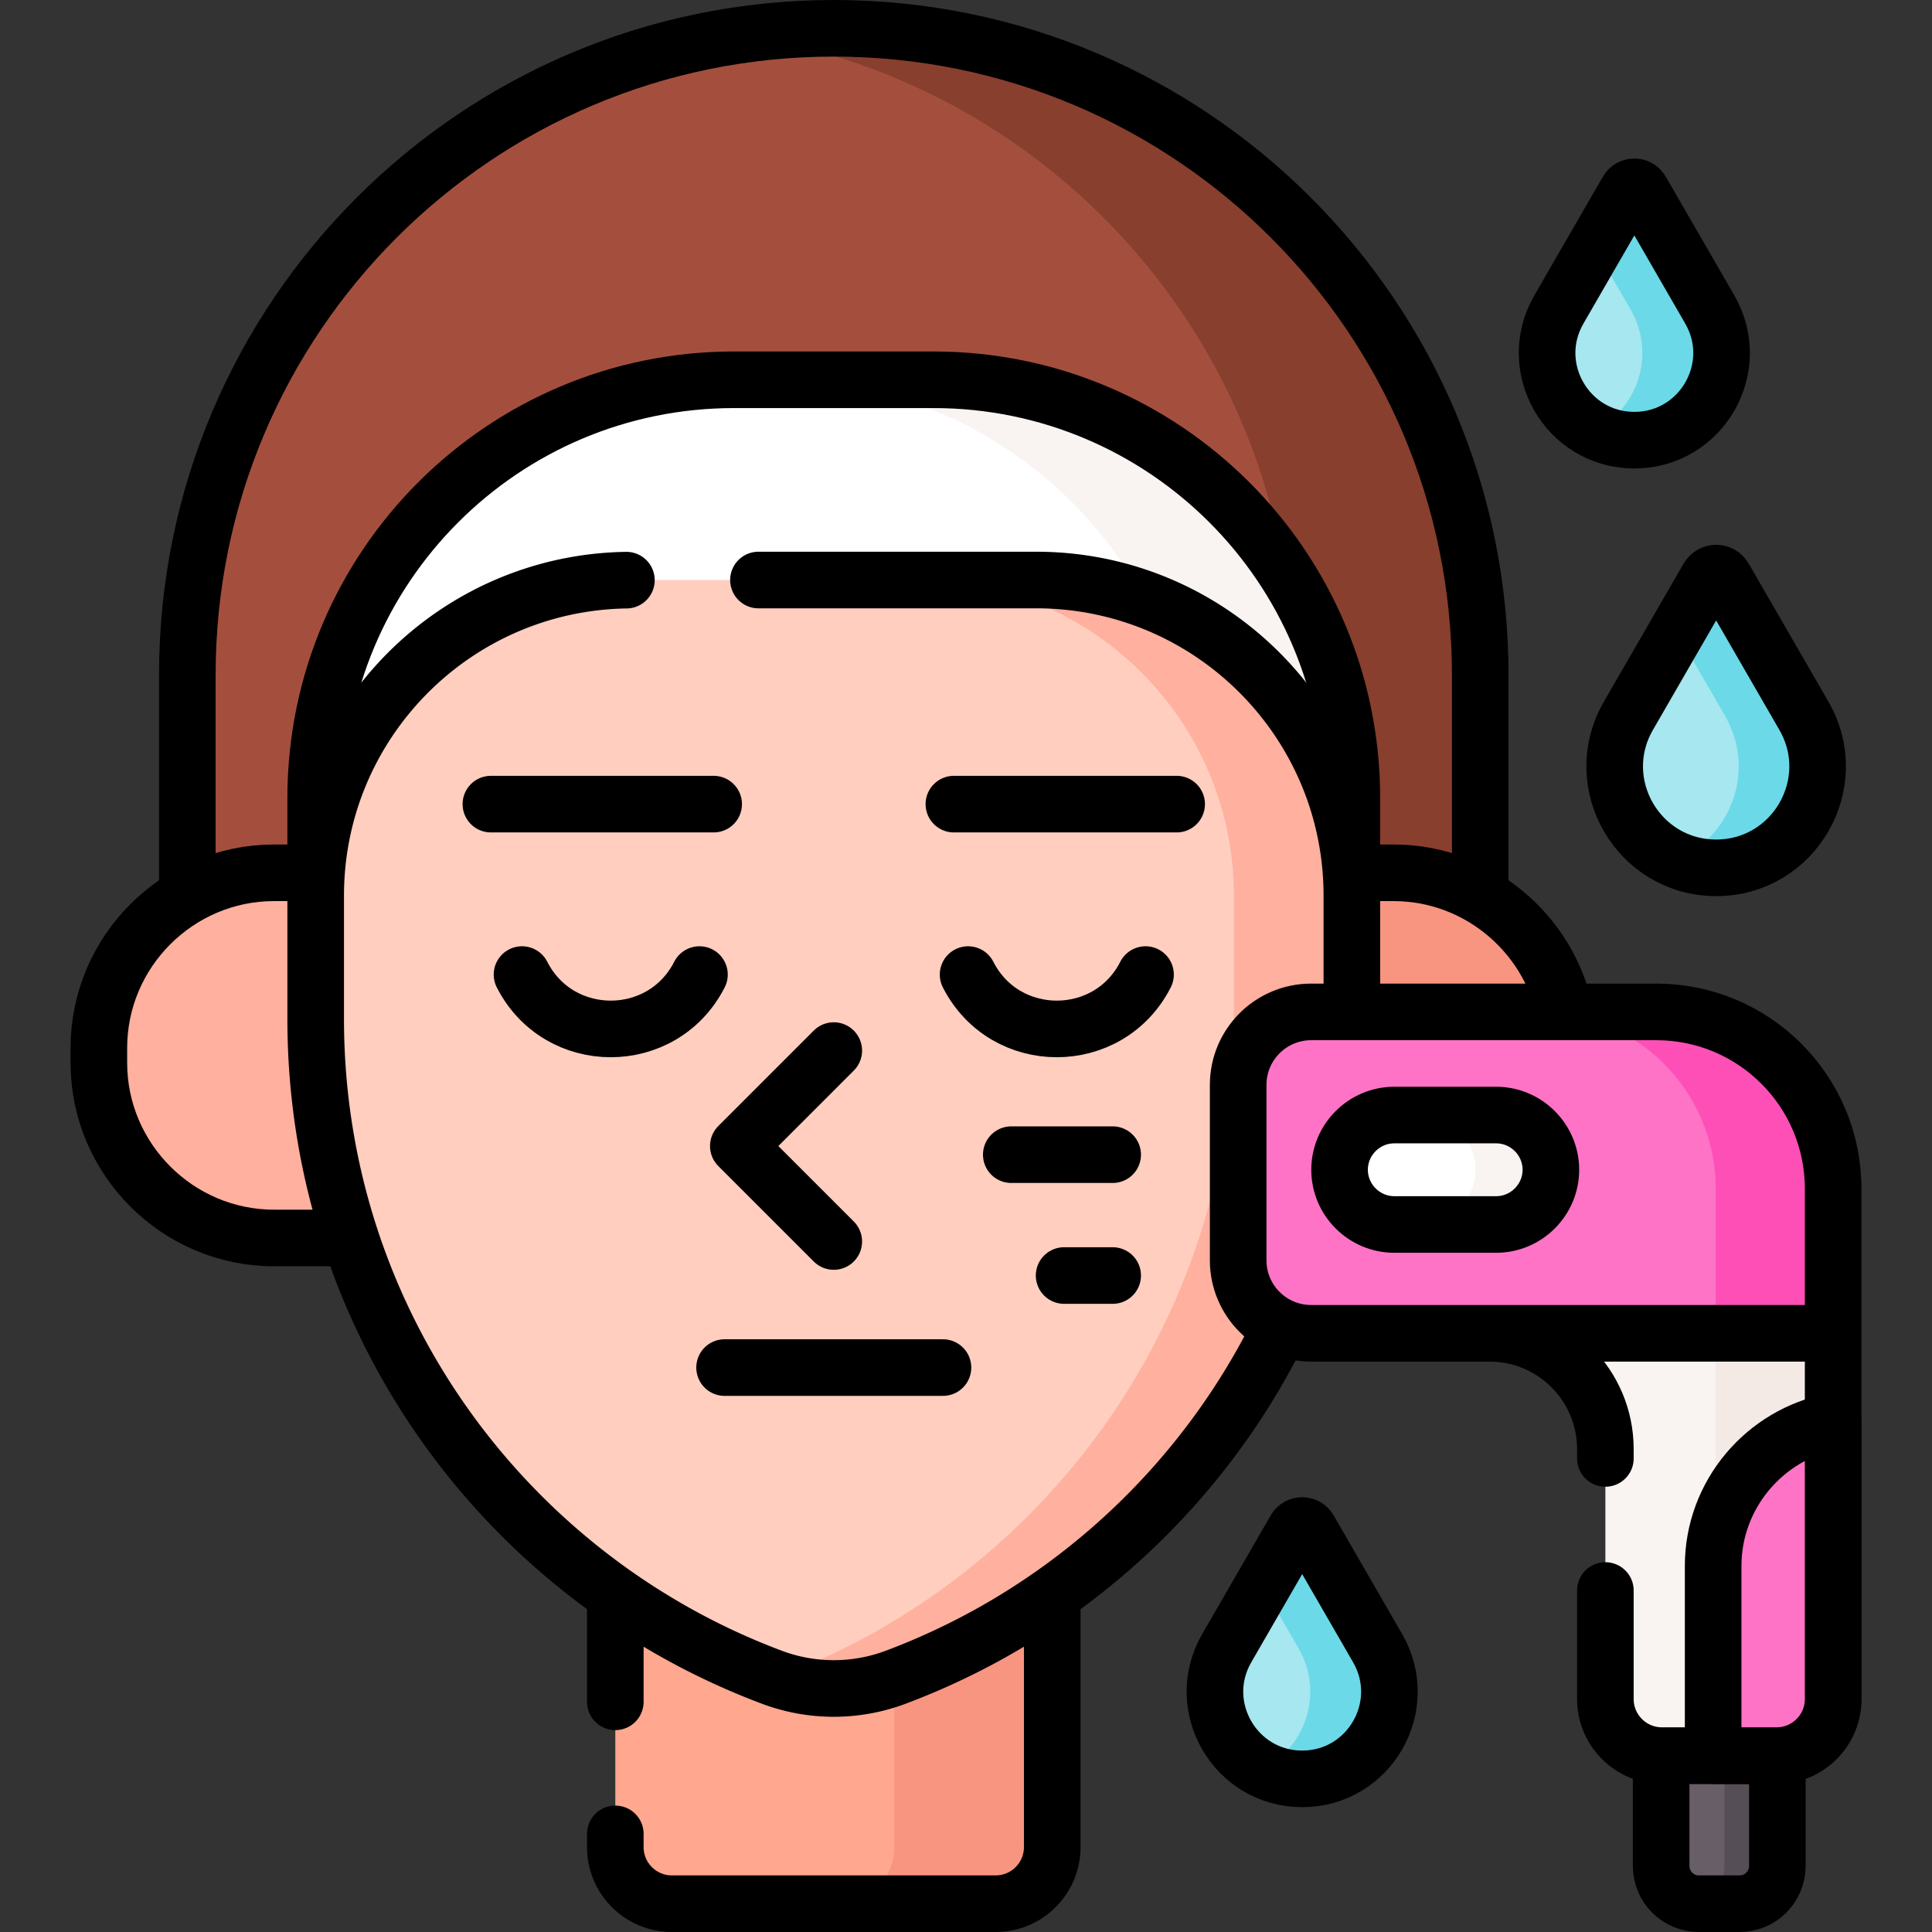 <svg xmlns="http://www.w3.org/2000/svg" version="1.1" xmlns:xlink="http://www.w3.org/1999/xlink" xmlns:svgjs="http://svgjs.com/svgjs" width="512" height="512" x="0" y="0" viewBox="0 0 512 512" style="enable-background:new 0 0 512 512" xml:space="preserve" class=""><rect x="0" y="0" width="512" height="512" fill="#333333" stroke="none"/><g><path d="M470.801 464.258h-30.359c-.074 0-.145-.01-.218-.011V494.5c0 5.523 4.477 10 10 10h10.796c5.523 0 10-4.477 10-10v-30.253c-.074.001-.146.011-.219.011z" style="" fill="#685e68" data-original="#685e68"></path><path d="M470.801 464.258H457V494.5c0 4.973-3.634 9.086-8.388 9.858.526.085 1.062.142 1.612.142h10.796c5.523 0 10-4.477 10-10v-30.253c-.074.001-.146.011-.219.011z" style="" fill="#554e56" data-original="#554e56"></path><path d="M470.801 465.258h-30.36c-.074 0-.145-.01-.218-.011V494.5c0 5.523 4.477 10 10 10h10.796c5.523 0 10-4.477 10-10v-29.253c-.073.001-.144.011-.218.011z" style="stroke-width:15;stroke-linecap:round;stroke-linejoin:round;stroke-miterlimit:10;" fill="none" stroke="#000000" stroke-width="15" stroke-linecap="round" stroke-linejoin="round" stroke-miterlimit="10" data-original="#000000"></path><path d="M237.006 443.551c-5.157 1.934-10.556 2.914-16.048 2.914s-10.892-.98-16.048-2.914a185.017 185.017 0 0 1-41.847-22.14V489.5c0 8.284 6.716 15 15 15h85.792c8.284 0 15-6.716 15-15v-68.089a185.073 185.073 0 0 1-41.849 22.14z" style="" fill="#ffa78f" data-original="#ffa78f"></path><path d="m237.006 443.551-.006.002V489.5c0 8.284-6.716 15-15 15h41.854c8.284 0 15-6.716 15-15v-68.089a185.045 185.045 0 0 1-41.848 22.14z" style="" fill="#f89580" data-original="#f89580"></path><path d="M163.062 422.582V451M163.062 486v3.5c0 8.284 6.716 15 15 15h85.792c8.284 0 15-6.716 15-15v-66.918" style="stroke-width:15;stroke-linecap:round;stroke-linejoin:round;stroke-miterlimit:10;" fill="none" stroke="#000000" stroke-width="15" stroke-linecap="round" stroke-linejoin="round" stroke-miterlimit="10" data-original="#000000"></path><path d="M72.61 232.301h12.048V211.51c0-60.581 49.287-109.867 109.868-109.867h52.864c60.581 0 109.867 49.286 109.867 109.867v20.791h12.048a45.115 45.115 0 0 1 22.965 6.259v-59.747C392.27 84.199 315.571 7.5 220.958 7.5c-94.613 0-171.312 76.699-171.312 171.312v59.747a45.12 45.12 0 0 1 22.964-6.258z" style="" fill="#a44f3e" data-original="#a44f3e"></path><path d="M220.958 7.5c-8.432 0-16.718.62-24.823 1.797C270.788 20.134 329.837 79.105 340.79 153.72c10.432 16.799 16.467 36.602 16.467 57.79v20.791h12.048a45.115 45.115 0 0 1 22.965 6.259v-59.747C392.27 84.199 315.571 7.5 220.958 7.5z" style="" fill="#883f2e" data-original="#883f2e"></path><path d="M392.27 237.437v-58.625C392.27 84.199 315.571 7.5 220.958 7.5h0c-94.613 0-171.312 76.699-171.312 171.312v58.625" style="stroke-width:15;stroke-linecap:round;stroke-linejoin:round;stroke-miterlimit:10;" fill="none" stroke="#000000" stroke-width="15" stroke-linecap="round" stroke-linejoin="round" stroke-miterlimit="10" data-original="#000000"></path><path d="M247.39 100.643h-52.864c-61.23 0-110.867 49.637-110.867 110.867v25.865h1c0-45.581 37.083-82.663 82.663-82.663h107.273c45.58 0 82.662 37.082 82.663 82.663h1V211.51c-.001-61.23-49.638-110.867-110.868-110.867z" style="" fill="#ffffff" data-original="#ffffff"></path><path d="M247.39 100.643h-41.659c42.688 0 79.734 24.13 98.261 59.49 31.105 11.879 53.265 42.013 53.265 77.242h1V211.51c0-61.23-49.637-110.867-110.867-110.867z" style="" fill="#f9f3f1" data-original="#f9f3f1"></path><path d="M358.257 237.375h0V211.51c0-61.23-49.637-110.867-110.867-110.867h-52.864c-61.23 0-110.867 49.637-110.867 110.867v25.865h0" style="stroke-width:15;stroke-linecap:round;stroke-linejoin:round;stroke-miterlimit:10;" fill="none" stroke="#000000" stroke-width="15" stroke-linecap="round" stroke-linejoin="round" stroke-miterlimit="10" data-original="#000000"></path><path d="M84.659 270.011v-32.636c0-2.045.1-4.066.247-6.074H72.61c-25.526 0-46.411 20.885-46.411 46.411v3.952c0 25.526 20.885 46.411 46.411 46.411h21.32c-6.117-18.557-9.271-38.097-9.271-58.064z" style="" fill="#ffb09e" data-original="#ffb09e"></path><path d="M83.659 231.301H72.61c-25.526 0-46.411 20.885-46.411 46.411v3.952c0 25.526 20.885 46.411 46.411 46.411h20.284" style="stroke-width:15;stroke-linecap:round;stroke-linejoin:round;stroke-miterlimit:10;" fill="none" stroke="#000000" stroke-width="15" stroke-linecap="round" stroke-linejoin="round" stroke-miterlimit="10" data-original="#000000"></path><path d="M369.306 231.301H357.01c.147 2.008.247 4.029.247 6.074v32.636c0 19.968-3.154 39.507-9.272 58.065h21.32c25.526 0 46.411-20.885 46.411-46.411v-3.952c.001-25.527-20.884-46.412-46.41-46.412z" style="" fill="#f89580" data-original="#f89580"></path><path d="M414.718 268.166c-4.434-20.986-23.156-36.865-45.412-36.865H357.01" style="stroke-width:15;stroke-linecap:round;stroke-linejoin:round;stroke-miterlimit:10;" fill="none" stroke="#000000" stroke-width="15" stroke-linecap="round" stroke-linejoin="round" stroke-miterlimit="10" data-original="#000000"></path><path d="M167.321 153.712c-46.205 0-83.662 37.457-83.662 83.662v32.636c0 79.874 50.273 147.996 120.9 174.476a46.651 46.651 0 0 0 32.799 0c70.627-26.481 120.9-94.602 120.9-174.476v-32.636c0-46.205-37.457-83.662-83.662-83.662H167.321z" style="" fill="#ffcebf" data-original="#ffcebf"></path><path d="M274.595 153.712h-31.257c46.205 0 83.662 37.457 83.662 83.662v32.636c0 79.874-50.273 147.996-120.9 174.476-.255.096-.514.178-.771.269a46.643 46.643 0 0 0 32.028-.269c70.627-26.481 120.9-94.602 120.9-174.476v-32.636c0-46.205-37.457-83.662-83.662-83.662z" style="" fill="#ffb09e" data-original="#ffb09e"></path><path d="M166 153.746c-45.594.709-82.341 37.867-82.341 83.629v32.636c0 79.874 50.273 147.996 120.9 174.476a46.651 46.651 0 0 0 32.799 0c44.752-16.779 81.325-50.281 102.121-92.894l18.779-83.427v-30.791c0-46.205-37.457-83.662-83.662-83.662H201" style="stroke-width:15;stroke-linecap:round;stroke-linejoin:round;stroke-miterlimit:10;" fill="none" stroke="#000000" stroke-width="15" stroke-linecap="round" stroke-linejoin="round" stroke-miterlimit="10" data-original="#000000"></path><path d="M438.947 268.165h-91.472c-10.686 0-19.348 8.662-19.348 19.348v46.476c0 10.686 8.662 19.348 19.348 19.348h47.267c16.955 0 30.699 13.745 30.699 30.699v66.221c0 8.284 6.716 15 15 15h30.36c8.284 0 15-6.716 15-15V315.02c0-25.877-20.977-46.855-46.854-46.855z" style="" fill="#f9f3f1" data-original="#f9f3f1"></path><path d="M438.947 268.166H407.82c25.877 0 46.854 20.977 46.854 46.854v135.238c0 8.155-6.511 14.775-14.616 14.981.129.003.254.019.384.019h30.36c8.284 0 15-6.716 15-15V315.02c-.001-25.877-20.978-46.854-46.855-46.854z" style="" fill="#f3eae6" data-original="#f3eae6"></path><path d="M485.801 353.338H347.475c-10.686 0-19.348-8.662-19.348-19.348v-46.476c0-10.686 8.662-19.348 19.348-19.348h91.472c25.877 0 46.854 20.977 46.854 46.854v38.318z" style="" fill="#fe73c5" data-original="#fe73c5"></path><path d="M438.947 268.166H407.82c25.877 0 46.854 20.977 46.854 46.854v38.318h31.127V315.02c0-25.877-20.977-46.854-46.854-46.854z" style="" fill="#fe4fb7" data-original="#fe4fb7"></path><path d="M425.441 421.5v28.758c0 8.284 6.716 15 15 15h30.36c8.284 0 15-6.716 15-15V315.02c0-25.877-20.977-46.854-46.854-46.854h-91.472c-10.686 0-19.348 8.662-19.348 19.348v46.476c0 10.686 8.662 19.348 19.348 19.348h47.267c16.955 0 30.699 13.744 30.699 30.699v2.463M485.801 353.338H347.475M220.958 278.416l-25.297 25.297 25.297 25.298M249.896 362.421H192.02M138.341 258.27c9.788 19.21 37.233 19.21 47.022 0M256.554 258.27c9.788 19.21 37.233 19.21 47.022 0M252.79 213.102h59.033M130.093 213.102h59.033" style="stroke-width:15;stroke-linecap:round;stroke-linejoin:round;stroke-miterlimit:10;" fill="none" stroke="#000000" stroke-width="15" stroke-linecap="round" stroke-linejoin="round" stroke-miterlimit="10" data-original="#000000"></path><path d="m452.666 153.112-21.123 36.586c-10.336 17.903 2.584 40.281 23.256 40.281s33.592-22.378 23.256-40.281l-21.123-36.586c-.947-1.643-3.318-1.643-4.266 0z" style="" fill="#a6e7f0" data-original="#a6e7f0"></path><path d="m478.056 189.698-21.123-36.586c-.948-1.642-3.319-1.642-4.267 0l-8.319 14.409 12.804 22.177c8.448 14.633 1.356 32.249-12.804 38.198 3.164 1.329 6.677 2.083 10.452 2.083 20.673 0 33.593-22.379 23.257-40.281z" style="" fill="#6bd9e7" data-original="#6bd9e7"></path><path d="m431.281 50.565-18.16 31.454c-8.886 15.392 2.222 34.631 19.995 34.631s28.881-19.24 19.995-34.631l-18.16-31.454c-.817-1.412-2.855-1.412-3.67 0z" style="" fill="#a6e7f0" data-original="#a6e7f0"></path><path d="m453.11 82.019-18.16-31.454c-.815-1.412-2.853-1.412-3.669 0l-8.662 15.003 9.498 16.451c6.957 12.05 1.658 26.456-9.498 32.145 3.094 1.578 6.637 2.487 10.496 2.487 17.773 0 28.881-19.24 19.995-34.632z" style="" fill="#6bd9e7" data-original="#6bd9e7"></path><path d="m343.256 405.331-18.16 31.454c-8.886 15.392 2.222 34.631 19.995 34.631s28.881-19.24 19.995-34.631l-18.16-31.454c-.817-1.412-2.855-1.412-3.67 0z" style="" fill="#a6e7f0" data-original="#a6e7f0"></path><path d="m365.085 436.786-18.16-31.455c-.815-1.412-2.853-1.412-3.669 0l-8.65 14.982 9.511 16.473c6.959 12.054 1.654 26.466-9.511 32.15 3.091 1.574 6.63 2.481 10.484 2.481 17.773 0 28.881-19.24 19.995-34.631z" style="" fill="#6bd9e7" data-original="#6bd9e7"></path><path d="m452.666 153.112-21.123 36.586c-10.336 17.903 2.584 40.281 23.256 40.281h0c20.672 0 33.592-22.378 23.256-40.281l-21.123-36.586c-.947-1.643-3.318-1.643-4.266 0zM431.281 50.565l-18.16 31.454c-8.886 15.392 2.222 34.631 19.995 34.631h0c17.773 0 28.881-19.24 19.995-34.631l-18.16-31.454c-.817-1.412-2.855-1.412-3.67 0zM343.256 405.331l-18.16 31.454c-8.886 15.392 2.222 34.631 19.995 34.631h0c17.773 0 28.881-19.24 19.995-34.631l-18.16-31.454c-.817-1.412-2.855-1.412-3.67 0zM294.868 338.028H282M294.868 306H268" style="stroke-width:15;stroke-linecap:round;stroke-linejoin:round;stroke-miterlimit:10;" fill="none" stroke="#000000" stroke-width="15" stroke-linecap="round" stroke-linejoin="round" stroke-miterlimit="10" data-original="#000000"></path><path d="M396.5 324.5h-27c-7.975 0-14.5-6.525-14.5-14.5s6.525-14.5 14.5-14.5h27c7.975 0 14.5 6.525 14.5 14.5s-6.525 14.5-14.5 14.5z" style="" fill="#ffffff" data-original="#ffffff"></path><path d="M396.5 295.5h-20c7.975 0 14.5 6.525 14.5 14.5s-6.525 14.5-14.5 14.5h20c7.975 0 14.5-6.525 14.5-14.5s-6.525-14.5-14.5-14.5z" style="" fill="#f9f3f1" data-original="#f9f3f1"></path><path d="M396.5 324.5h-27c-7.975 0-14.5-6.525-14.5-14.5h0c0-7.975 6.525-14.5 14.5-14.5h27c7.975 0 14.5 6.525 14.5 14.5h0c0 7.975-6.525 14.5-14.5 14.5z" style="stroke-width:15;stroke-linecap:round;stroke-linejoin:round;stroke-miterlimit:10;" fill="none" stroke="#000000" stroke-width="15" stroke-linecap="round" stroke-linejoin="round" stroke-miterlimit="10" data-original="#000000"></path><path d="M454 415v50.258h16.801c8.284 0 15-6.716 15-15v-73.576C467.76 380.085 454 396.009 454 415z" style="" fill="#fe73c5" data-original="#fe73c5"></path><path d="M454 415v50.258h16.801c8.284 0 15-6.716 15-15v-73.576C467.76 380.085 454 396.009 454 415z" style="stroke-width:15;stroke-linecap:round;stroke-linejoin:round;stroke-miterlimit:10;" fill="none" stroke="#000000" stroke-width="15" stroke-linecap="round" stroke-linejoin="round" stroke-miterlimit="10" data-original="#000000"></path></g></svg>